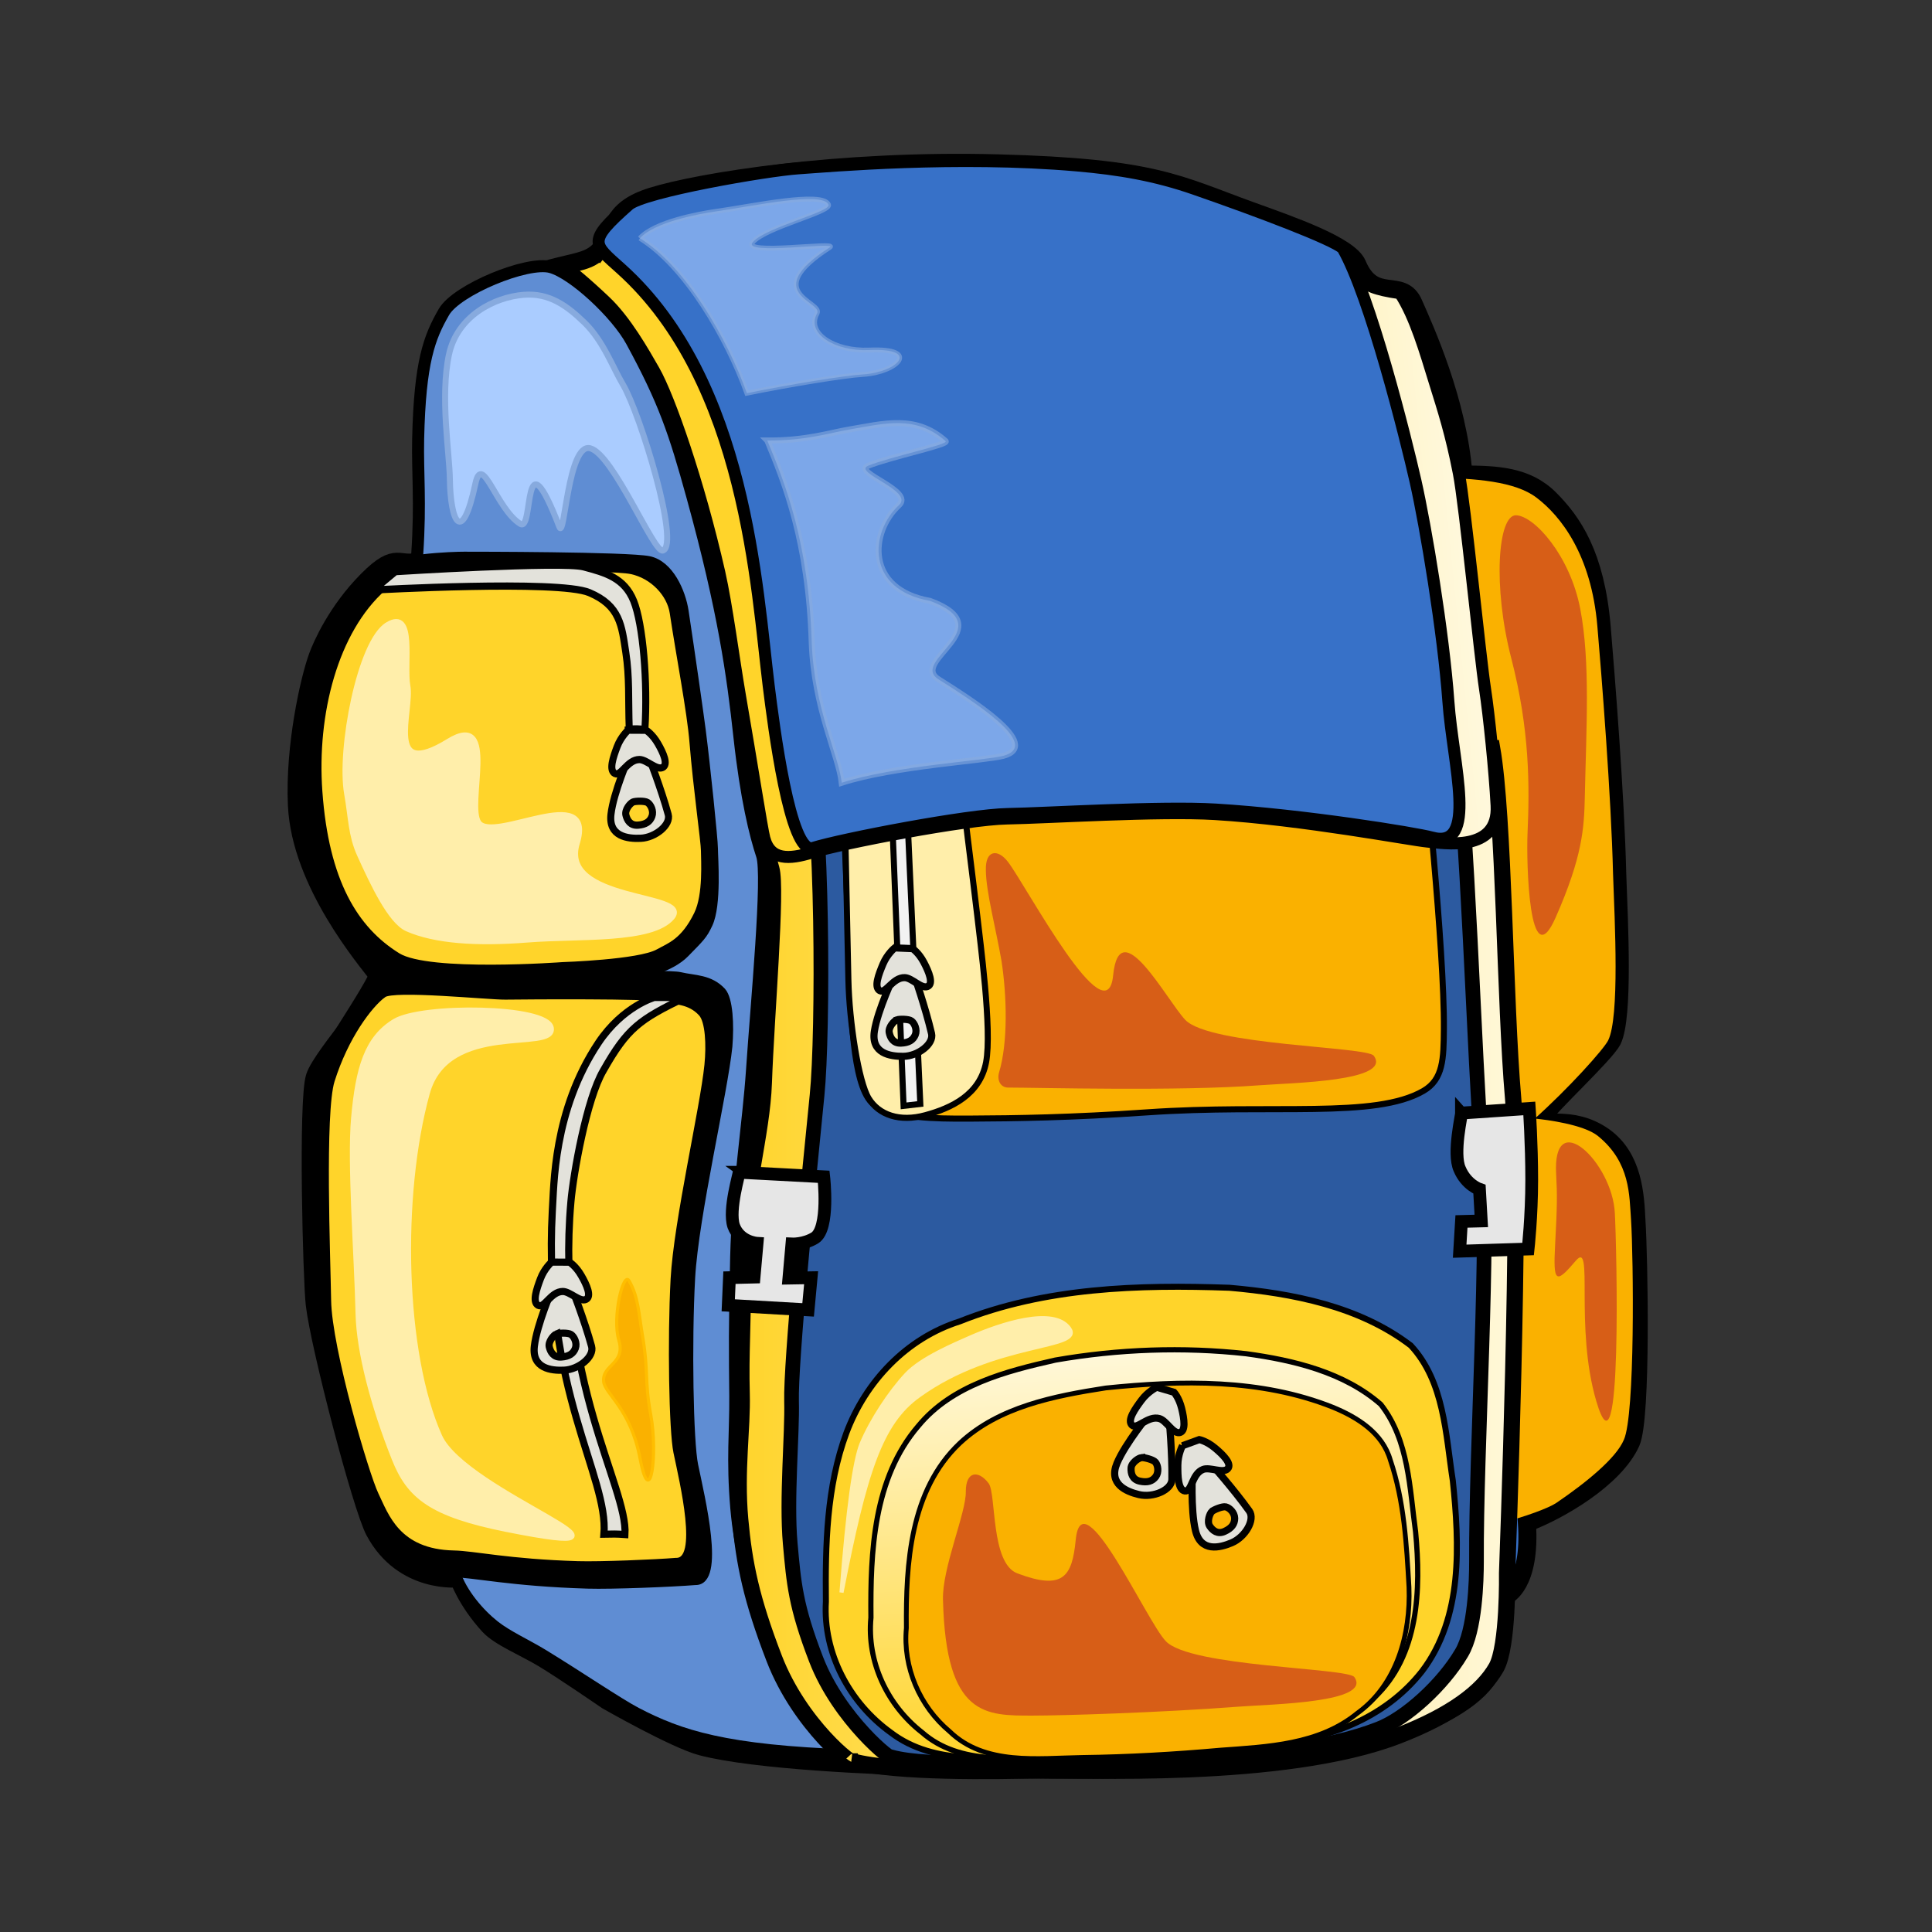 <svg:svg xmlns:dc="http://purl.org/dc/elements/1.1/" xmlns:ns1="http://www.w3.org/1999/xlink" xmlns:ns3="http://web.resource.org/cc/" xmlns:rdf="http://www.w3.org/1999/02/22-rdf-syntax-ns#" xmlns:svg="http://www.w3.org/2000/svg" height="321.731" id="svg4381" version="1.0" viewBox="-47.884 -25.616 321.731 321.731" width="321.731">
  <svg:rect x="-47.884" y="-25.616" width="321.731" height="321.731" fill="#333333" stroke="none"/>
  <svg:defs id="defs4383">
    <svg:linearGradient gradientTransform="translate(53.155 58.059)" gradientUnits="userSpaceOnUse" id="linearGradient25330" x1="1190.6" x2="1186.8" y1="107.07" y2="39.93" ns1:href="#linearGradient11889" />
    <svg:linearGradient gradientTransform="translate(157.01 -38.943)" gradientUnits="userSpaceOnUse" id="linearGradient25328" x1="713.67" x2="828.44" y1="-42.257" y2="-53.831" ns1:href="#linearGradient11889" />
    <svg:linearGradient id="linearGradient11889">
      <svg:stop id="stop11891" offset="0" stop-color="#ffd42a" />
      <svg:stop id="stop11893" offset="1" stop-color="#fff8db" />
    </svg:linearGradient>
    <svg:linearGradient gradientTransform="translate(95.955 2.419)" gradientUnits="userSpaceOnUse" id="linearGradient25326" x1="851.02" x2="983.14" y1="90.874" y2="90.874" ns1:href="#linearGradient11889" />
  </svg:defs>
  <svg:g id="layer1" transform="translate(-235.31 -202.75)">
    <svg:g id="g25263" transform="translate(-704.4 418.16)">
      <svg:g id="g24068" transform="translate(-272.9 -10.632)">
        <svg:g fill-rule="evenodd" id="g21970" transform="translate(431.14 -103.21)">
          <svg:path d="m803.56-33.809c2.11-3.594-4.16-36.255 8.72-43.28 13.79-7.52 18.31-5.138 21.32-8.62 2.5-2.885 1.36-6.5 8.5-8.74 8.02-2.511 31.23-6.231 57.6-5.536 26.24 0.688 30.04 3.518 42.23 7.916 6.57 2.37 16.36 5.742 17.69 8.911 2.77 6.569 7.41 2.039 9.36 6.492 1.91 4.333 7.36 16.264 8.31 28.504 5.53 0.011 10.53 0.219 14.36 4.051s7.61 9.292 8.65 21.195c0.7 8.253 2.3 28.47 2.6 41.185 0.3 8.27 1.1 23.848-0.8 27.778-1.2 2.369-10.81 11.172-11.72 12.962-0.27 1.79 4.86-0.788 10.32 3.088 4.9 3.503 5.2 9.826 5.4 13.969 0.4 6.292 0.9 32.794-0.9 36.924-2.7 6.05-12.01 11.43-17.34 13.42 0.71 10.46-3.44 12.12-3.44 12.12s-0.77 10.61-3.3 14.07c-2.88 3.92-9.52 7.51-20.33 10.42-23.6 6.36-65.46 4.19-71.85 4.05-9.35-0.21-29.61-1.08-38.52-3.41-4.37-1.14-15.77-7.66-15.77-7.66s-7.43-5.11-10.63-7.02c-3.19-1.92-7.26-3.53-9.03-5.47-3.76-4.12-5.02-7.85-5.02-7.85s-9.25 1.05-14.02-7.86c-2.16-4.07-9.12-30.708-9.95-37.75-0.46-3.857-1.26-34.084 0.02-37.915 1.28-3.832 11.92-15.031 10.54-16.855-1.96-2.575-12.93-15.4-13.53-28.354-0.46-9.756 2.06-21.009 3.46-24.797 0.67-1.825 3.17-7.556 8.25-12.675 5.07-5.12 5.15-2.032 8.82-3.263z" fill="#3771c8" id="path2893" stroke="#000" stroke-width="3" />
          <svg:g id="g21948">
            <svg:g id="g21940">
              <svg:path d="m949.47-48.311c13.89 1.818 32.88-1.382 39.97 3.986 4.06 3.074 9.14 9.509 10.15 21.412 0.71 8.253 2.31 28.47 2.61 41.185 0.3 8.27 1.1 23.848-0.8 27.778-0.7 1.445-6.61 8.045-12.48 13.273-4.02 0.218-10.35-0.308-40.15-3.346 3.8-25.558 0.95-90.903 0.7-104.29z" fill="#fab100" id="path16531" />
              <svg:path d="m997.5 5.494c0.24-11.29 0.94-22.46-0.76-31.295-1.69-8.835-7.62-15.455-10.67-15.576s-3.92 11.809-0.82 23.794 3.06 21.32 2.71 29.254c-0.2 4.662 0.23 24.058 4.69 13.92 4.47-10.138 4.74-14.88 4.85-20.097z" fill="#d75e17" id="path20103" />
            </svg:g>
            <svg:g id="g21944">
              <svg:path d="m966.56 57.142c11.06 0.973 16.2 1.3 22.79 1.966 1.67 0.169 7.97 0.95 10.35 2.894 5.4 4.403 5.2 9.826 5.5 13.969 0.4 6.292 0.7 32.479-1.2 36.619-1.3 3.08-6.29 7.13-11.24 10.5-2.42 1.64-15.24 5.86-25.41 5.49-1.81-10.08-1.43-68.714-0.79-71.438z" fill="#fab100" id="path17420" />
              <svg:path d="m992.56 80.017c-0.36 6.506 0.12 6.65 3.44 2.745 3.05-3.6-0.26 10.963 3.42 23.408 4.38 14.85 3.38-26.007 3.08-31.335-0.4-8.446-10.46-18.008-9.77-6.406 0.18 3.175 0.18 5.247-0.17 11.588z" fill="#d75e17" id="path20105" />
            </svg:g>
          </svg:g>
        </svg:g>
        <svg:g fill-rule="evenodd" id="g21920" transform="translate(430.33 -103.79)">
          <svg:path d="m876.08 165.73c-20.91-0.72-28.48-3.23-35.77-7.03-2.95-1.54-9.79-6.18-15.56-9.7-2.85-1.73-5.92-3.09-8.09-4.81-2.48-1.96-5.45-5.35-6.59-8.84-1.28-3.97-8.42-136.38-6.19-169.74 0.58-8.694 0.03-13.405 0.15-19.117 0.29-12.889 1.86-16.924 4.3-21.157 2.11-3.658 13.86-8.535 17.77-7.465 3.77 1.029 10.96 7.722 13.47 12.334 5.42 9.976 7.12 14.961 10.16 26.001 5.21 18.902 6.68 29.603 7.8 39.888 1.11 10.192 2.66 16.413 3.77 19.749 1.12 3.336-0.94 24.766-1.67 35.714-0.58 8.727-2.37 19.871-2.64 31.084-0.28 11.476-0.22 16.249-0.15 23.259 0.05 5.87-0.53 10.44 0.17 18.64 0.63 7.38 2.69 14.68 4.56 19.73 4.27 11.57 15.07 22.57 14.51 21.46z" fill="#5f8dd3" id="path3798" stroke="#000" stroke-width="2" />
          <svg:path d="m821.64-77.514c4.21-0.323 7.13 1.777 10.07 4.62 3.18 3.091 4.75 7.527 6.44 10.361 2.83 4.761 9.55 26.702 6.63 27.61-1.51 0.47-8.24-16.029-12.1-17.032-3.72-0.968-4.26 15.353-5.13 13.1-6.3-16.336-4.19 0.907-6.5-0.505-3.97-2.428-6.35-12.02-7.49-6.692-2.23 10.404-4.15 6.39-4.25-0.771-0.05-4.206-1.65-13.714-0.15-20.734 1.38-6.422 7.55-9.58 12.48-9.957z" fill="#acf" id="path4685" stroke="#87aade" stroke-width="1px" />
        </svg:g>
        <svg:g fill-rule="evenodd" id="g10036" transform="matrix(1 0 0 1.028 992.1 -22.06)">
          <svg:g id="g5586" stroke-width="1px">
            <svg:path d="m234.67-109.97c-8.21 6.89-13.58 20.53-13.19 34.115 0.43 14.85 10.85 28.752 16.44 30.867 3.77 1.426 41.5 0.327 41.5 0.327s4.93-0.93 7.45-3.454c2.53-2.525 3-2.889 3.91-4.78 1.54-3.154 0.9-10.88 0.9-12.322 0-1.443-1.29-13.561-2.04-19.237-0.33-2.503-1.77-12.324-2.85-19.266-0.48-3.04-2.47-7.63-6.07-8.35-3.61-0.72-29.37-0.72-30.81-0.72s-12.14 0.22-15.24 2.82z" id="path5572" stroke="#000" />
            <svg:path d="m236.49-107.45c-8.07 6.94-11.62 20.405-10.68 33.016 1.07 14.551 5.93 22.35 13.07 26.64 5.15 3.094 27.43 1.488 27.43 1.488s12.77-0.394 15.9-2.103c1.87-1.022 4.24-1.678 6.49-6.174 1.57-3.135 1.15-8.832 1.15-10.274 0-1.443-1.29-10.15-1.9-17.489-0.41-5.052-2.26-14.29-3.3-21.064-0.47-3.04-3.31-6.02-6.92-6.75-3.6-0.72-28.16-0.42-29.6-0.42s-8.57 0.49-11.64 3.13z" fill="#ffd42a" id="path5574" stroke="#000" />
            <svg:path d="m237.19-101.4c-4.65 2.72-8.02 20.315-6.76 27.278 0.71 3.935 0.67 6.716 2.12 9.846 2.21 4.753 5.14 10.82 7.91 12.009 4.6 1.971 11.51 2.443 20.05 1.786 8.55-0.657 20.62 0.244 23.99-3.617s-18.87-2.284-15.82-11.992c3.12-9.934-13.86 0.13-16.36-3.254-2.18-2.953 3.34-18.16-4.98-13.172-10.87 6.512-6.11-5.104-6.88-9.027-0.66-3.444 1.26-12.517-3.27-9.857z" fill="#fea" id="path5584" stroke="#fea" />
          </svg:g>
          <svg:path d="m238.46-110.06s27.8-1.71 31.38-0.77c3.58 0.93 6.75 1.76 8.31 5.52 1.56 3.75 2.36 13.193 1.87 20.802-1.65-0.111-1.05-0.078-2.61-0.054-0.17-4.905 0.07-8.351-0.57-12.409-0.68-4.339-0.94-7.579-6.08-9.689s-35.97-0.42-35.97-0.42l3.67-2.98z" fill="#e3e2db" id="path5591" stroke="#000" stroke-width="1.172" />
          <svg:path d="m280.61-80.192l-3.22 0.107s-2.61 5.817-3.02 9.335c-0.43 3.602 2.76 3.982 4.95 3.886 2.44-0.107 5.06-2.176 4.58-3.865-1.14-4.073-3.29-9.463-3.29-9.463zm-2.56 7.45c0.37-0.147 1.95-0.221 2.43 0.094 0.53 0.357 1.04 1.372 0.71 2.232-0.32 0.861-1.04 1.33-2.32 1.424-1.28 0.093-1.81-0.791-2.02-1.648-0.2-0.857 0.73-1.919 1.2-2.102z" fill="#e3e2db" id="path5597" stroke="#000" stroke-width="1.172" />
          <svg:path d="m277.23-84.381s-1.2 1.035-1.84 2.697c-0.64 1.661-1.41 3.791-0.37 4.324 1.03 0.532 2.07-2.26 4.09-2.26 1.19 0 2.83 1.754 3.84 1.294s0.15-2.346-0.77-3.887-1.96-2.153-1.96-2.153l-2.99-0.015z" fill="#e3e2db" id="path5595" stroke="#000" stroke-width="1.172" />
        </svg:g>
        <svg:path d="m1227.4-69.794c-1.6 4.616-10.2 15.739-10.8 19.759-0.8 5.938-0.5 22.421-0.4 29.961 0.2 8.763 7.8 37.649 9.5 41.241 1.9 3.783 4 10.357 14.2 10.575 3.8 0.081 9.9 1.544 22.7 1.928 4.1 0.121 14-0.283 17.9-0.596 4.6 0.136 1.1-14.138 0-19.491-0.8-3.822-1.1-20.301-0.5-31.2 0.6-10.448 5.4-30.723 6.2-38.506 0.3-3.649 0.1-7.906-1.1-9.269-2.1-2.27-4.7-2.061-7.1-2.63-2.4-0.57-25.1 0.192-29.4 0.244-3 0.038-14.2-0.035-21.2-2.016z" fill-rule="evenodd" id="path10045" stroke="#000" stroke-width=".977px" />
        <svg:g fill-rule="evenodd" id="g21930" transform="translate(430.33 -103.79)">
          <svg:path d="m798.27 39.076c-2.36 1.755-6.3 6.999-8.59 14.272-1.66 5.289-0.7 29.624-0.59 36.599 0.13 8.105 6.3 28.983 7.9 32.313 1.69 3.5 3.6 9.58 12.97 9.78 3.44 0.07 9.03 1.43 20.67 1.78 3.74 0.11 12.76-0.26 16.35-0.55 4.23 0.13 1.04-13.08 0.01-18.03-0.74-3.53-1.01-18.778-0.47-28.859 0.53-9.665 4.9-28.42 5.63-35.619 0.34-3.375 0.15-7.313-1-8.573-1.93-2.101-4.27-1.906-6.45-2.433-2.18-0.528-22.3-0.39-26.15-0.342-2.74 0.035-18.59-1.59-20.28-0.338z" fill="#ffd42a" id="path10049" stroke="#000" stroke-width=".897px" />
          <svg:path d="m839.16 86.693c1.54 2.669 1.59 5.366 2.25 9.262 1 5.845 0.3 7.385 1.35 13.015 1.22 6.6-0.08 16.22-1.78 7.28-1.59-8.34-5.88-10.72-6.06-12.81-0.25-2.84 3.71-2.89 2.53-6.858-1.14-3.849 0.75-11.562 1.71-9.889z" fill="#fab100" id="path10061" stroke="#ffbe00" stroke-width=".522px" />
          <svg:path d="m800.17 43.536c-4.65 2.799-6.07 7.849-6.8 16.05-0.67 7.52 0.5 22.584 0.74 32.583 0.15 6.31 2.53 15.381 6.02 24.121 2.47 6.21 6.06 9.21 18.72 11.73 27.98 5.56-7.05-5.89-11.32-15.41-6.22-13.857-6.77-40.162-2.06-57.207 3.4-12.298 21.4-6.801 20.64-10.832-0.67-3.541-21.41-3.761-25.94-1.035z" fill="#fea" id="path10948" stroke="#fea" stroke-width="1.014px" />
        </svg:g>
        <svg:path d="m1278.8-64.278c-7.6 3.677-9.6 5.088-13.6 12.151-2.8 4.745-5 17.268-5.4 21.849-2.6 29.44 9.5 47.604 9 55.424-1.6-0.114-1.9-0.081-3.5-0.056 0.8-9.592-10.2-24.084-8.6-53.793 0.3-4.223 0.1-16.696 7.7-28.071 4.1-6.1 9.3-7.52 9.3-7.52l5.1 0.016z" fill="#e3e2db" fill-rule="evenodd" id="path10051" stroke="#000" stroke-width="1.188" />
        <svg:g fill="#e3e2db" fill-rule="evenodd" id="g10057" stroke="#000" stroke-width="1.188" transform="translate(678.71 -115.2)">
          <svg:path d="m581.24 99.284l-3.22 0.11s-2.6 5.976-3.02 9.596c-0.43 3.7 2.77 4.09 4.95 3.99 2.45-0.11 5.06-2.24 4.58-3.97-1.14-4.19-3.29-9.726-3.29-9.726zm-2.56 7.656c0.37-0.15 1.95-0.23 2.43 0.1 0.53 0.36 1.04 1.41 0.72 2.29-0.33 0.89-1.05 1.37-2.33 1.46-1.28 0.1-1.81-0.81-2.02-1.69-0.2-0.88 0.74-1.97 1.2-2.16z" id="path10053" />
          <svg:path d="m577.87 94.979s-1.21 1.064-1.85 2.771c-0.64 1.708-1.41 3.9-0.37 4.44 1.03 0.55 2.08-2.319 4.09-2.319 1.2 0 2.83 1.799 3.84 1.329s0.15-2.409-0.77-3.993c-0.91-1.584-1.96-2.213-1.96-2.213l-2.98-0.015z" id="path10055" />
        </svg:g>
        <svg:g fill-rule="evenodd" id="g14642" stroke="#000" transform="translate(339.4 -114.09)">
          <svg:path d="m967.26 177.02c7.34 1.93 23.9 1.66 31.55 1.45 5.19-0.15 40.29 1.69 59.39-5.74 8.8-3.4 14-7.3 16.3-11.35 2-3.57 1.8-15.75 1.8-15.75s2.4-63.37 1-79.051c-1.4-16.131-1.5-46.975-3.5-58.313-62.1-1.382-86.9 2.679-122.94-0.242 1.11 10.144 1.93 17.065 2.91 20.352 0.98 3.286-0.87 24.625-1.25 35.607-0.3 8.754-3.45 18.451-3.45 29.678 0 11.489-0.43 15.099-0.24 22.109 0.16 5.87-0.98 12.76-0.25 20.92 0.66 7.36 1.87 13.31 5.67 23.17 4.31 11.17 13.49 18.25 13.01 17.16z" fill="url(#linearGradient25326)" id="path11953" stroke-width="2.715" />
          <svg:path d="m973.76 176.28c6.61 1.74 20.72 0.69 27.64 0.5 4.7-0.13 36.3 1.52 53.5-5.17 4.6-1.78 10.7-7.36 13.8-12.62 2.3-3.8 2.5-12.18 2.5-15.24-0.1-18.92 2.2-53.675 0.9-67.806-1.2-14.538-2.5-58.058-4.4-68.275-55.9-1.246-75.04 1.607-107.92 0.588 2.62 9.948 2.66 47.526 1.61 57.822-1.57 15.519-4.42 44.651-4.25 50.971 0.15 5.29-0.88 16.33-0.22 23.69 0.6 6.63 0.88 10.38 4.3 19.26 3.88 10.07 12.97 17.26 12.54 16.28z" fill="#2c5aa0" id="path11960" stroke-width="2.446" />
        </svg:g>
        <svg:path d="m1287.8-35.181l14.1 0.753s1 8.66-1.5 10.194c-1.8 1.1-3.8 0.999-3.8 0.999l-0.5 5.682 3.7-0.064-0.5 5.354-13.3-0.762 0.2-4.602 4.1-0.099 0.5-5.627s-2.9-0.173-3.9-2.887c-0.9-2.714 1-8.823 0.9-8.941z" fill="#e6e6e6" fill-rule="evenodd" id="path14681" stroke="#000" stroke-width="2.124" />
        <svg:path d="m1408.1-45.038l11.3-0.77s0.4 5.801 0.4 11.89-0.6 11.519-0.6 11.519l-11.4 0.362 0.3-4.95 3.3-0.086-0.3-5.265s-2.2-0.749-3.3-3.37c-1.2-2.622 0.4-9.223 0.3-9.33z" fill="#e6e6e6" fill-rule="evenodd" id="path15568" stroke="#000" stroke-width="2.124" />
        <svg:g fill-rule="evenodd" id="g22938" stroke="#000" stroke-width="1px" transform="matrix(1.005 -.056 .041 1.012 761.79 -110.71)">
          <svg:path d="m538.83 39.164s0.08 28.996 0 33.338c-0.14 6.988-0.11 19.001 3.3 21.087 3.86 2.365 9.46 2.767 15.4 3.069 7.82 0.398 16.99 0.767 29.51 0.602 20.94-0.277 37.59 3.19 45.82-0.994 3.38-1.718 3.56-5.131 3.8-9.958 0.65-13.125-1.52-45.888-1.58-47.778-2.26 0.357-26.22-5.026-51.68-5.053-22.9-0.024-44.72 5.834-44.57 5.687z" fill="#fab100" id="path22048" />
          <svg:path d="m539.19 39.104s-0.56 29.323-0.65 33.665c-0.14 6.988 1.01 16.854 2.56 19.646 1.55 2.791 4.93 4.21 9.27 3.279 4.35-0.93 9.13-2.849 10.38-8.122 1.24-5.272-0.19-20.021-0.47-24.091-0.34-4.868-1.82-20.574-2.07-27.834-4.29 0.678-19.33 3.768-19.02 3.457z" fill="#fea" id="path22046" />
          <svg:path d="m546.86 37.48l2.49-0.411 0.25 56.733-2.78 0.164 0.04-56.486z" fill="#f2f2f2" id="path22936" />
        </svg:g>
        <svg:path d="m1350.1-68.025c1.1-10.638 8.9 4.163 12 7.462 4.1 4.297 30.3 4.425 31.4 5.983 3.1 4.265-13.6 4.502-19.1 4.918-13.3 1.016-37 0.379-41.8 0.377-1.2 0-1.9-1.149-1.5-2.531 1.5-4.969 1.3-12.769 0.4-18.571-0.9-5.235-2.6-11.606-2.6-15.116-0.1-3.371 2-3.593 3.7-1.339 3.1 4.085 16.5 29.46 17.5 18.817z" fill="#d75e17" fill-rule="evenodd" id="path22993" />
        <svg:g fill="#e3e2db" fill-rule="evenodd" id="g22947" stroke="#000" stroke-width="1.188" transform="matrix(.999 .037 -.037 .999 739.94 -188.81)">
          <svg:path d="m581.24 99.284l-3.22 0.11s-2.6 5.976-3.02 9.596c-0.43 3.7 2.77 4.09 4.95 3.99 2.45-0.11 5.06-2.24 4.58-3.97-1.14-4.19-3.29-9.726-3.29-9.726zm-2.56 7.656c0.37-0.15 1.95-0.23 2.43 0.1 0.53 0.36 1.04 1.41 0.72 2.29-0.33 0.89-1.05 1.37-2.33 1.46-1.28 0.1-1.81-0.81-2.02-1.69-0.2-0.88 0.74-1.97 1.2-2.16z" id="path22949" />
          <svg:path d="m577.87 94.979s-1.21 1.064-1.85 2.771c-0.64 1.708-1.41 3.9-0.37 4.44 1.03 0.55 2.08-2.319 4.09-2.319 1.2 0 2.83 1.799 3.84 1.329s0.15-2.409-0.77-3.993c-0.91-1.584-1.96-2.213-1.96-2.213l-2.98-0.015z" id="path22951" />
        </svg:g>
        <svg:g fill-rule="evenodd" id="g14638" stroke="#000" stroke-width="2" transform="translate(421.21 -58.631)">
          <svg:path d="m843.34-129.41c-1.62 2.04-6.54 2.06-5.56 2.31 0.47 0.12 3.25 2.44 6.5 5.52 3.42 3.23 6.39 8.49 8.13 11.53 2.56 4.48 7.46 18.543 10.89 33.634 1.23 5.436 2.37 14.328 3.45 20.601 2.02 11.668 3.63 22.081 4.05 23.643 0.99 3.703 4.12 3.554 7.92 2.37 4.88-1.523 25.76-5.542 32.47-5.66 6.69-0.117 25.38-1.303 34.66-0.739 14.62 0.892 32.65 4.334 35.34 4.579 2.68 0.244 11.97 1.904 11.55-5.999-0.31-5.792-1.25-15.017-1.93-19.452-0.83-5.345-3.33-30.654-4.36-35.903-1.28-6.56-2.54-10.444-4.03-15.224-1.52-4.91-3.22-10.88-5.77-14.74-8.69-1.24-5.08-2.78-9.68-6.75-1.73-1.52-13.79-6.11-24.69-9.89-6.48-2.25-12.49-3.27-19.61-3.89-20.05-1.75-40.99 0.11-46.39 0.48-5.17 0.36-25.76 3.88-28.2 6.07-2.42 2.17-3.68 6.17-4.74 7.51z" fill="url(#linearGradient25328)" id="path10973" />
          <svg:path d="m846.93-127c20.89 18.76 22.58 53.247 24.59 69.407 0.83 6.634 3.55 28.229 7.35 27.046 4.88-1.524 25.76-5.542 32.47-5.661 6.69-0.117 25.37-1.302 34.65-0.739 14.62 0.893 33.35 3.925 35.95 4.645 7.81 2.165 3.52-12.081 2.77-22.665-0.82-11.429-3.77-29.168-5.48-36.703-1.61-7.097-7.52-30.78-12.12-38.76-1.72-1.52-13.78-6.11-24.69-9.89-6.48-2.25-12.48-3.28-19.6-3.9-20.05-1.74-40.99 0.12-46.39 0.49-5.17 0.35-25.74 3.89-28.21 6.07-7 6.18-5.95 6.47-1.29 10.66z" fill="#3771c8" id="path11879" />
        </svg:g>
        <svg:g id="g24052" transform="translate(116.86 -104.11)">
          <svg:path d="m1222.2 166.24c-8.7 0.02-18.6 1.65-26-4.01-6.9-4.97-11.3-13.23-10.8-21.79-0.1-9.41 0.1-19.13 3.4-28.06 3.2-8.58 10-15.801 18.9-18.618 14.2-5.666 29.8-6.132 44.9-5.597 10.5 0.92 21.6 3.049 30.2 9.614 5.6 6.031 5.8 14.811 7 22.511 1.1 10.64 1.7 22.73-5.1 31.7-6.2 7.95-16.3 11.82-26.1 11.99-12.1 1.28-24.2 2.08-36.4 2.26z" fill="#ffd42a" fill-rule="evenodd" id="path23118" stroke="#000" stroke-width="1px" />
          <svg:path d="m1224.8 166.33c-7.9 0.06-17 1.5-23.4-4.13-5.8-4.52-9.2-11.78-8.5-19.1-0.1-10.98 0.4-23.19 7.9-31.93 5.6-6.8 14.6-9.11 22.8-10.96 10.5-1.836 21.3-2.224 31.8-1.06 7.9 1.08 16.3 3.09 22.4 8.43 4.7 5.98 4.8 14.02 5.8 21.23 0.9 9.53 0.6 20.62-6.9 27.63-5.6 5.62-13.7 7.86-21.5 8.05-10.1 1.03-20.2 1.7-30.4 1.84z" fill="url(#linearGradient25330)" fill-rule="evenodd" id="path23120" stroke="#000" stroke-width=".867px" />
          <svg:path d="m1228.1 166.38c-7.4 0.11-16.2 1.37-22.1-4.33-5-4.18-7.8-10.72-7.2-17.22-0.1-10.69 0.6-22.94 8.9-30.79 6.5-6.07 15.7-7.85 24.3-9.19 12.6-1.3 25.8-1.58 37.8 3.2 4.1 1.68 8.3 4.28 9.6 8.82 2.3 6.78 2.7 14.07 3.1 21.17 0.3 7.77-2 16.23-8.6 20.97-6.4 5.24-14.9 5.57-22.8 6.15-7.6 0.68-15.3 1.12-23 1.22z" fill="#fab100" fill-rule="evenodd" id="path23122" stroke="#000" stroke-width=".796px" />
          <svg:path d="m1225.9 94.933c-2.6-3.595-11.3-0.73-16.4 1.502-2.5 1.112-8.2 3.477-10.7 6.185-2.7 2.9-5.8 7.56-7.5 11.63-1.1 2.84-2.2 10.37-3.3 24.66 3.9-20.04 6.5-28.27 12.9-32.82 12.7-9.147 27.5-7.701 25-11.157z" fill="#fea" fill-rule="evenodd" id="path24032" stroke="#fea" stroke-width=".685px" />
          <svg:path d="m1227 130.18c1-10.63 11.8 13.53 15 16.83 4 4.3 30.2 4.43 31.4 5.98 3 4.27-13.7 4.51-19.1 4.92-13.4 1.02-29.6 1.5-34.4 1.5-7.9 0-14.5 0.26-15-19.21-0.2-5.3 3.9-14.62 3.8-18.13 0-3.37 2.1-3.59 3.8-1.34 1.3 1.74 0.3 13.34 4.8 15 7.6 2.86 9.1 0.56 9.7-5.55z" fill="#d75e17" fill-rule="evenodd" id="path24034" />
          <svg:g id="g24036" transform="translate(658.42 15.503)">
            <svg:g fill="#e3e2db" fill-rule="evenodd" id="g24048" stroke="#000" stroke-width="1.188" transform="matrix(.961 .277 -.277 .961 53.063 -162.12)">
              <svg:path d="m581.24 99.284l-3.22 0.11s-2.6 5.976-3.02 9.596c-0.43 3.7 2.77 4.09 4.95 3.99 2.45-0.11 5.06-2.24 4.58-3.97-1.14-4.19-3.29-9.726-3.29-9.726zm-2.56 7.656c0.37-0.15 1.95-0.23 2.43 0.1 0.53 0.36 1.04 1.41 0.72 2.29-0.33 0.89-1.05 1.37-2.33 1.46-1.28 0.1-1.81-0.81-2.02-1.69-0.2-0.88 0.74-1.97 1.2-2.16z" id="path24038" />
              <svg:path d="m577.87 94.979s-1.21 1.064-1.85 2.771c-0.64 1.708-1.41 3.9-0.37 4.44 1.03 0.55 2.08-2.319 4.09-2.319 1.2 0 2.83 1.799 3.84 1.329s0.15-2.409-0.77-3.993c-0.91-1.584-1.96-2.213-1.96-2.213l-2.98-0.015z" id="path24040" />
            </svg:g>
          </svg:g>
          <svg:g fill="#e3e2db" fill-rule="evenodd" id="g24042" stroke="#000" stroke-width="1.188" transform="matrix(.938 -.347 .347 .938 669.78 225.9)">
            <svg:path d="m581.24 99.284l-3.22 0.11s-2.6 5.976-3.02 9.596c-0.43 3.7 2.77 4.09 4.95 3.99 2.45-0.11 5.06-2.24 4.58-3.97-1.14-4.19-3.29-9.726-3.29-9.726zm-2.56 7.656c0.37-0.15 1.95-0.23 2.43 0.1 0.53 0.36 1.04 1.41 0.72 2.29-0.33 0.89-1.05 1.37-2.33 1.46-1.28 0.1-1.81-0.81-2.02-1.69-0.2-0.88 0.74-1.97 1.2-2.16z" id="path24044" />
            <svg:path d="m577.87 94.979s-1.21 1.064-1.85 2.771c-0.64 1.708-1.41 3.9-0.37 4.44 1.03 0.55 2.08-2.319 4.09-2.319 1.2 0 2.83 1.799 3.84 1.329s0.15-2.409-0.77-3.993c-0.91-1.584-1.96-2.213-1.96-2.213l-2.98-0.015z" id="path24046" />
          </svg:g>
        </svg:g>
      </svg:g>
      <svg:path d="m998.39-201.35c2.41-2.71 9.91-4.08 12.51-4.45 6.3-0.89 18-3.45 18.9-1.13 0.4 1.21-10.4 3.72-12.6 6.21-2.1 2.32 14.5-0.17 12.8 0.89-11.8 7.6-1.1 9.05-2.1 10.98-1.9 3.32 2.9 6.38 8.7 6.12 8.6-0.38 4.8 3.67-1 4.05-3.4 0.22-12 1.64-19.4 3.13-3.3-9.18-10.2-21.1-17.81-25.8z" fill="#acf" fill-rule="evenodd" id="path25046" opacity=".6" stroke="#87aade" stroke-width=".812px" />
      <svg:path d="m1019.6-167.67c6.5 0.04 10.4-1.28 13.6-1.82 5.8-0.98 11.1-2.53 16.1 1.93 0.6 0.55-9.3 2.62-12.9 4.09-2.7 1.13 7.8 4.18 5.1 6.59-4.8 4.44-5.6 14 5.2 15.92 12.1 4.47-3.5 9.97 1.4 13.05 5.3 3.37 17.5 10.96 10.8 12.75-3 0.8-18.3 1.69-26.9 4.48-0.5-4.56-4.6-12.33-5-23.36-0.5-16.6-4.4-26.45-7.4-33.63z" fill="#acf" fill-rule="evenodd" id="path25048" opacity=".6" stroke="#87aade" stroke-width="1px" />
    </svg:g>
  </svg:g>
</svg:svg>